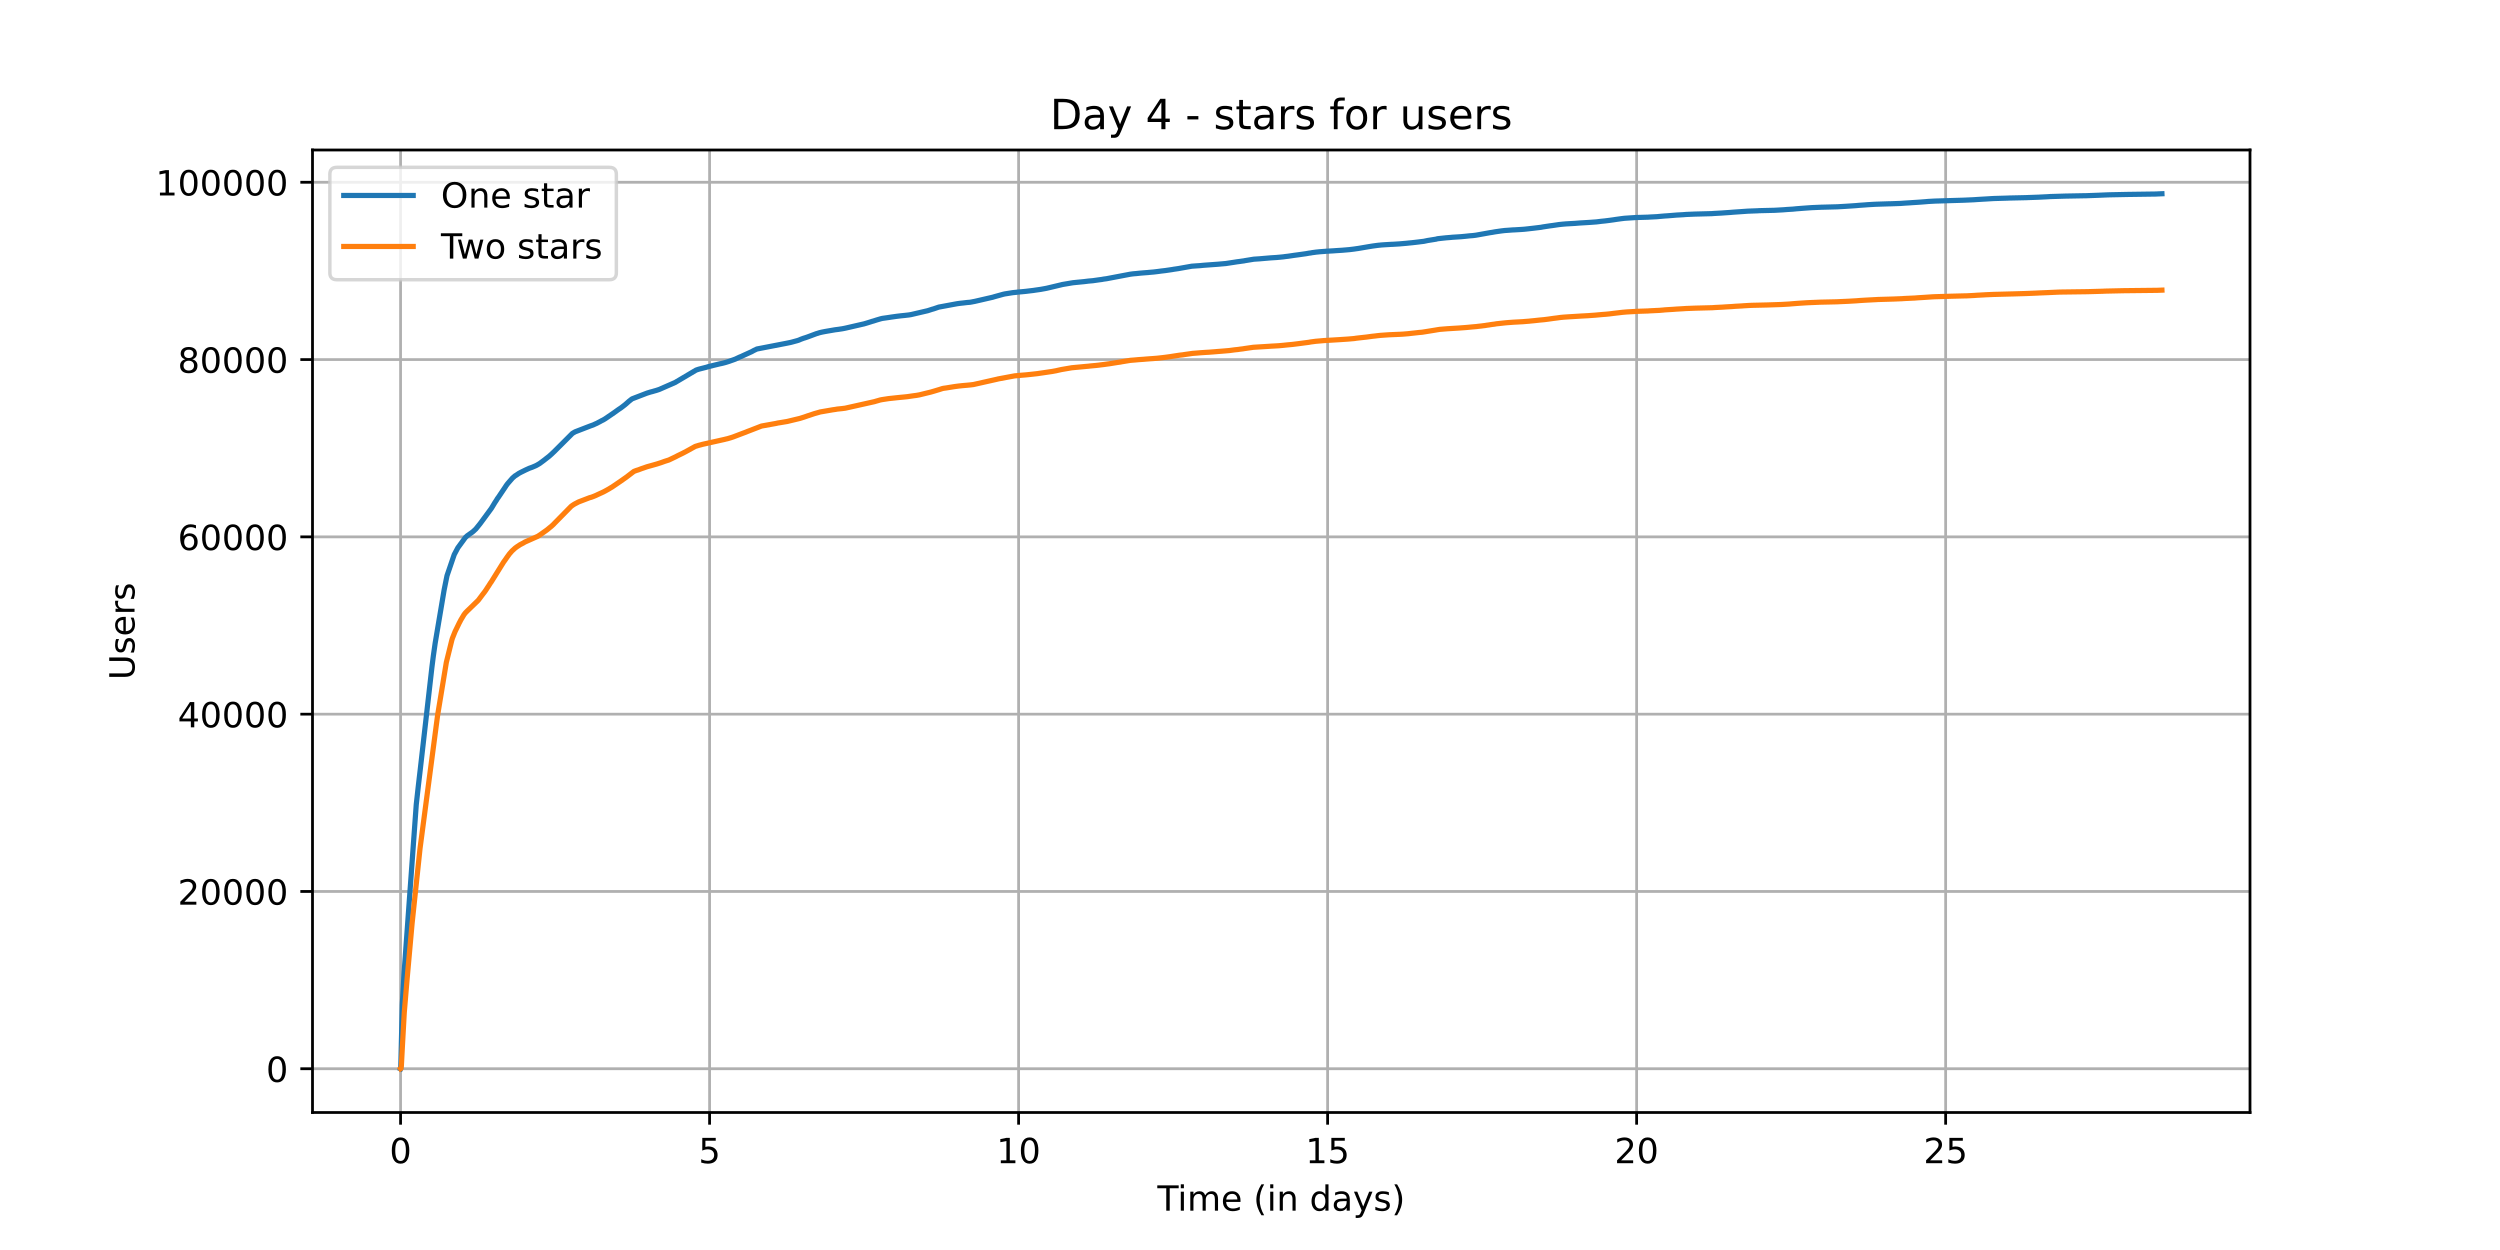 <?xml version="1.0" encoding="utf-8" standalone="no"?>
<!DOCTYPE svg PUBLIC "-//W3C//DTD SVG 1.1//EN"
  "http://www.w3.org/Graphics/SVG/1.1/DTD/svg11.dtd">
<!-- Created with matplotlib (https://matplotlib.org/) -->
<svg height="360pt" version="1.1" viewBox="0 0 720 360" width="720pt" xmlns="http://www.w3.org/2000/svg" xmlns:xlink="http://www.w3.org/1999/xlink">
 <defs>
  <style type="text/css">*{stroke-linecap:butt;stroke-linejoin:round;}</style>
 </defs>
 <g id="figure_1">
  <g id="patch_1">
   <path d="M 0 360 
L 720 360 
L 720 0 
L 0 0 
z
" style="fill:#ffffff;"/>
  </g>
  <g id="axes_1">
   <g id="patch_2">
    <path d="M 90 320.4 
L 648 320.4 
L 648 43.2 
L 90 43.2 
z
" style="fill:#ffffff;"/>
   </g>
   <g id="matplotlib.axis_1">
    <g id="xtick_1">
     <g id="line2d_1">
      <path clip-path="url(#p43d96d02ee)" d="M 115.364 320.4 
L 115.364 43.2 
" style="fill:none;stroke:#b0b0b0;stroke-linecap:square;stroke-width:0.8;"/>
     </g>
     <g id="line2d_2">
      <defs>
       <path d="M 0 0 
L 0 3.5 
" id="m211fbaa12a" style="stroke:#000000;stroke-width:0.8;"/>
      </defs>
      <g>
       <use style="stroke:#000000;stroke-width:0.8;" x="115.364" xlink:href="#m211fbaa12a" y="320.4"/>
      </g>
     </g>
     <g id="text_1">
      <!-- 0 -->
      <g transform="translate(112.182 334.998)scale(0.1 -0.1)">
       <defs>
        <path d="M 31.781 66.406 
Q 24.172 66.406 20.328 58.906 
Q 16.5 51.422 16.5 36.375 
Q 16.5 21.391 20.328 13.891 
Q 24.172 6.391 31.781 6.391 
Q 39.453 6.391 43.281 13.891 
Q 47.125 21.391 47.125 36.375 
Q 47.125 51.422 43.281 58.906 
Q 39.453 66.406 31.781 66.406 
z
M 31.781 74.219 
Q 44.047 74.219 50.516 64.516 
Q 56.984 54.828 56.984 36.375 
Q 56.984 17.969 50.516 8.266 
Q 44.047 -1.422 31.781 -1.422 
Q 19.531 -1.422 13.062 8.266 
Q 6.594 17.969 6.594 36.375 
Q 6.594 54.828 13.062 64.516 
Q 19.531 74.219 31.781 74.219 
z
" id="DejaVuSans-48"/>
       </defs>
       <use xlink:href="#DejaVuSans-48"/>
      </g>
     </g>
    </g>
    <g id="xtick_2">
     <g id="line2d_3">
      <path clip-path="url(#p43d96d02ee)" d="M 204.36 320.4 
L 204.36 43.2 
" style="fill:none;stroke:#b0b0b0;stroke-linecap:square;stroke-width:0.8;"/>
     </g>
     <g id="line2d_4">
      <g>
       <use style="stroke:#000000;stroke-width:0.8;" x="204.36" xlink:href="#m211fbaa12a" y="320.4"/>
      </g>
     </g>
     <g id="text_2">
      <!-- 5 -->
      <g transform="translate(201.178 334.998)scale(0.1 -0.1)">
       <defs>
        <path d="M 10.797 72.906 
L 49.516 72.906 
L 49.516 64.594 
L 19.828 64.594 
L 19.828 46.734 
Q 21.969 47.469 24.109 47.828 
Q 26.266 48.188 28.422 48.188 
Q 40.625 48.188 47.75 41.5 
Q 54.891 34.812 54.891 23.391 
Q 54.891 11.625 47.562 5.094 
Q 40.234 -1.422 26.906 -1.422 
Q 22.312 -1.422 17.547 -0.641 
Q 12.797 0.141 7.719 1.703 
L 7.719 11.625 
Q 12.109 9.234 16.797 8.062 
Q 21.484 6.891 26.703 6.891 
Q 35.156 6.891 40.078 11.328 
Q 45.016 15.766 45.016 23.391 
Q 45.016 31 40.078 35.438 
Q 35.156 39.891 26.703 39.891 
Q 22.75 39.891 18.812 39.016 
Q 14.891 38.141 10.797 36.281 
z
" id="DejaVuSans-53"/>
       </defs>
       <use xlink:href="#DejaVuSans-53"/>
      </g>
     </g>
    </g>
    <g id="xtick_3">
     <g id="line2d_5">
      <path clip-path="url(#p43d96d02ee)" d="M 293.356 320.4 
L 293.356 43.2 
" style="fill:none;stroke:#b0b0b0;stroke-linecap:square;stroke-width:0.8;"/>
     </g>
     <g id="line2d_6">
      <g>
       <use style="stroke:#000000;stroke-width:0.8;" x="293.356" xlink:href="#m211fbaa12a" y="320.4"/>
      </g>
     </g>
     <g id="text_3">
      <!-- 10 -->
      <g transform="translate(286.993 334.998)scale(0.1 -0.1)">
       <defs>
        <path d="M 12.406 8.297 
L 28.516 8.297 
L 28.516 63.922 
L 10.984 60.406 
L 10.984 69.391 
L 28.422 72.906 
L 38.281 72.906 
L 38.281 8.297 
L 54.391 8.297 
L 54.391 0 
L 12.406 0 
z
" id="DejaVuSans-49"/>
       </defs>
       <use xlink:href="#DejaVuSans-49"/>
       <use x="63.623" xlink:href="#DejaVuSans-48"/>
      </g>
     </g>
    </g>
    <g id="xtick_4">
     <g id="line2d_7">
      <path clip-path="url(#p43d96d02ee)" d="M 382.352 320.4 
L 382.352 43.2 
" style="fill:none;stroke:#b0b0b0;stroke-linecap:square;stroke-width:0.8;"/>
     </g>
     <g id="line2d_8">
      <g>
       <use style="stroke:#000000;stroke-width:0.8;" x="382.352" xlink:href="#m211fbaa12a" y="320.4"/>
      </g>
     </g>
     <g id="text_4">
      <!-- 15 -->
      <g transform="translate(375.989 334.998)scale(0.1 -0.1)">
       <use xlink:href="#DejaVuSans-49"/>
       <use x="63.623" xlink:href="#DejaVuSans-53"/>
      </g>
     </g>
    </g>
    <g id="xtick_5">
     <g id="line2d_9">
      <path clip-path="url(#p43d96d02ee)" d="M 471.348 320.4 
L 471.348 43.2 
" style="fill:none;stroke:#b0b0b0;stroke-linecap:square;stroke-width:0.8;"/>
     </g>
     <g id="line2d_10">
      <g>
       <use style="stroke:#000000;stroke-width:0.8;" x="471.348" xlink:href="#m211fbaa12a" y="320.4"/>
      </g>
     </g>
     <g id="text_5">
      <!-- 20 -->
      <g transform="translate(464.985 334.998)scale(0.1 -0.1)">
       <defs>
        <path d="M 19.188 8.297 
L 53.609 8.297 
L 53.609 0 
L 7.328 0 
L 7.328 8.297 
Q 12.938 14.109 22.625 23.891 
Q 32.328 33.688 34.812 36.531 
Q 39.547 41.844 41.422 45.531 
Q 43.312 49.219 43.312 52.781 
Q 43.312 58.594 39.234 62.25 
Q 35.156 65.922 28.609 65.922 
Q 23.969 65.922 18.812 64.312 
Q 13.672 62.703 7.812 59.422 
L 7.812 69.391 
Q 13.766 71.781 18.938 73 
Q 24.125 74.219 28.422 74.219 
Q 39.75 74.219 46.484 68.547 
Q 53.219 62.891 53.219 53.422 
Q 53.219 48.922 51.531 44.891 
Q 49.859 40.875 45.406 35.406 
Q 44.188 33.984 37.641 27.219 
Q 31.109 20.453 19.188 8.297 
z
" id="DejaVuSans-50"/>
       </defs>
       <use xlink:href="#DejaVuSans-50"/>
       <use x="63.623" xlink:href="#DejaVuSans-48"/>
      </g>
     </g>
    </g>
    <g id="xtick_6">
     <g id="line2d_11">
      <path clip-path="url(#p43d96d02ee)" d="M 560.344 320.4 
L 560.344 43.2 
" style="fill:none;stroke:#b0b0b0;stroke-linecap:square;stroke-width:0.8;"/>
     </g>
     <g id="line2d_12">
      <g>
       <use style="stroke:#000000;stroke-width:0.8;" x="560.344" xlink:href="#m211fbaa12a" y="320.4"/>
      </g>
     </g>
     <g id="text_6">
      <!-- 25 -->
      <g transform="translate(553.982 334.998)scale(0.1 -0.1)">
       <use xlink:href="#DejaVuSans-50"/>
       <use x="63.623" xlink:href="#DejaVuSans-53"/>
      </g>
     </g>
    </g>
    <g id="text_7">
     <!-- Time (in days) -->
     <g transform="translate(333.327 348.677)scale(0.1 -0.1)">
      <defs>
       <path d="M -0.297 72.906 
L 61.375 72.906 
L 61.375 64.594 
L 35.5 64.594 
L 35.5 0 
L 25.594 0 
L 25.594 64.594 
L -0.297 64.594 
z
" id="DejaVuSans-84"/>
       <path d="M 9.422 54.688 
L 18.406 54.688 
L 18.406 0 
L 9.422 0 
z
M 9.422 75.984 
L 18.406 75.984 
L 18.406 64.594 
L 9.422 64.594 
z
" id="DejaVuSans-105"/>
       <path d="M 52 44.188 
Q 55.375 50.25 60.062 53.125 
Q 64.75 56 71.094 56 
Q 79.641 56 84.281 50.016 
Q 88.922 44.047 88.922 33.016 
L 88.922 0 
L 79.891 0 
L 79.891 32.719 
Q 79.891 40.578 77.094 44.375 
Q 74.312 48.188 68.609 48.188 
Q 61.625 48.188 57.562 43.547 
Q 53.516 38.922 53.516 30.906 
L 53.516 0 
L 44.484 0 
L 44.484 32.719 
Q 44.484 40.625 41.703 44.406 
Q 38.922 48.188 33.109 48.188 
Q 26.219 48.188 22.156 43.531 
Q 18.109 38.875 18.109 30.906 
L 18.109 0 
L 9.078 0 
L 9.078 54.688 
L 18.109 54.688 
L 18.109 46.188 
Q 21.188 51.219 25.484 53.609 
Q 29.781 56 35.688 56 
Q 41.656 56 45.828 52.969 
Q 50 49.953 52 44.188 
z
" id="DejaVuSans-109"/>
       <path d="M 56.203 29.594 
L 56.203 25.203 
L 14.891 25.203 
Q 15.484 15.922 20.484 11.062 
Q 25.484 6.203 34.422 6.203 
Q 39.594 6.203 44.453 7.469 
Q 49.312 8.734 54.109 11.281 
L 54.109 2.781 
Q 49.266 0.734 44.188 -0.344 
Q 39.109 -1.422 33.891 -1.422 
Q 20.797 -1.422 13.156 6.188 
Q 5.516 13.812 5.516 26.812 
Q 5.516 40.234 12.766 48.109 
Q 20.016 56 32.328 56 
Q 43.359 56 49.781 48.891 
Q 56.203 41.797 56.203 29.594 
z
M 47.219 32.234 
Q 47.125 39.594 43.094 43.984 
Q 39.062 48.391 32.422 48.391 
Q 24.906 48.391 20.391 44.141 
Q 15.875 39.891 15.188 32.172 
z
" id="DejaVuSans-101"/>
       <path id="DejaVuSans-32"/>
       <path d="M 31 75.875 
Q 24.469 64.656 21.281 53.656 
Q 18.109 42.672 18.109 31.391 
Q 18.109 20.125 21.312 9.062 
Q 24.516 -2 31 -13.188 
L 23.188 -13.188 
Q 15.875 -1.703 12.234 9.375 
Q 8.594 20.453 8.594 31.391 
Q 8.594 42.281 12.203 53.312 
Q 15.828 64.359 23.188 75.875 
z
" id="DejaVuSans-40"/>
       <path d="M 54.891 33.016 
L 54.891 0 
L 45.906 0 
L 45.906 32.719 
Q 45.906 40.484 42.875 44.328 
Q 39.844 48.188 33.797 48.188 
Q 26.516 48.188 22.312 43.547 
Q 18.109 38.922 18.109 30.906 
L 18.109 0 
L 9.078 0 
L 9.078 54.688 
L 18.109 54.688 
L 18.109 46.188 
Q 21.344 51.125 25.703 53.562 
Q 30.078 56 35.797 56 
Q 45.219 56 50.047 50.172 
Q 54.891 44.344 54.891 33.016 
z
" id="DejaVuSans-110"/>
       <path d="M 45.406 46.391 
L 45.406 75.984 
L 54.391 75.984 
L 54.391 0 
L 45.406 0 
L 45.406 8.203 
Q 42.578 3.328 38.25 0.953 
Q 33.938 -1.422 27.875 -1.422 
Q 17.969 -1.422 11.734 6.484 
Q 5.516 14.406 5.516 27.297 
Q 5.516 40.188 11.734 48.094 
Q 17.969 56 27.875 56 
Q 33.938 56 38.25 53.625 
Q 42.578 51.266 45.406 46.391 
z
M 14.797 27.297 
Q 14.797 17.391 18.875 11.75 
Q 22.953 6.109 30.078 6.109 
Q 37.203 6.109 41.297 11.75 
Q 45.406 17.391 45.406 27.297 
Q 45.406 37.203 41.297 42.844 
Q 37.203 48.484 30.078 48.484 
Q 22.953 48.484 18.875 42.844 
Q 14.797 37.203 14.797 27.297 
z
" id="DejaVuSans-100"/>
       <path d="M 34.281 27.484 
Q 23.391 27.484 19.188 25 
Q 14.984 22.516 14.984 16.5 
Q 14.984 11.719 18.141 8.906 
Q 21.297 6.109 26.703 6.109 
Q 34.188 6.109 38.703 11.406 
Q 43.219 16.703 43.219 25.484 
L 43.219 27.484 
z
M 52.203 31.203 
L 52.203 0 
L 43.219 0 
L 43.219 8.297 
Q 40.141 3.328 35.547 0.953 
Q 30.953 -1.422 24.312 -1.422 
Q 15.922 -1.422 10.953 3.297 
Q 6 8.016 6 15.922 
Q 6 25.141 12.172 29.828 
Q 18.359 34.516 30.609 34.516 
L 43.219 34.516 
L 43.219 35.406 
Q 43.219 41.609 39.141 45 
Q 35.062 48.391 27.688 48.391 
Q 23 48.391 18.547 47.266 
Q 14.109 46.141 10.016 43.891 
L 10.016 52.203 
Q 14.938 54.109 19.578 55.047 
Q 24.219 56 28.609 56 
Q 40.484 56 46.344 49.844 
Q 52.203 43.703 52.203 31.203 
z
" id="DejaVuSans-97"/>
       <path d="M 32.172 -5.078 
Q 28.375 -14.844 24.75 -17.812 
Q 21.141 -20.797 15.094 -20.797 
L 7.906 -20.797 
L 7.906 -13.281 
L 13.188 -13.281 
Q 16.891 -13.281 18.938 -11.516 
Q 21 -9.766 23.484 -3.219 
L 25.094 0.875 
L 2.984 54.688 
L 12.5 54.688 
L 29.594 11.922 
L 46.688 54.688 
L 56.203 54.688 
z
" id="DejaVuSans-121"/>
       <path d="M 44.281 53.078 
L 44.281 44.578 
Q 40.484 46.531 36.375 47.5 
Q 32.281 48.484 27.875 48.484 
Q 21.188 48.484 17.844 46.438 
Q 14.5 44.391 14.5 40.281 
Q 14.5 37.156 16.891 35.375 
Q 19.281 33.594 26.516 31.984 
L 29.594 31.297 
Q 39.156 29.25 43.188 25.516 
Q 47.219 21.781 47.219 15.094 
Q 47.219 7.469 41.188 3.016 
Q 35.156 -1.422 24.609 -1.422 
Q 20.219 -1.422 15.453 -0.562 
Q 10.688 0.297 5.422 2 
L 5.422 11.281 
Q 10.406 8.688 15.234 7.391 
Q 20.062 6.109 24.812 6.109 
Q 31.156 6.109 34.562 8.281 
Q 37.984 10.453 37.984 14.406 
Q 37.984 18.062 35.516 20.016 
Q 33.062 21.969 24.703 23.781 
L 21.578 24.516 
Q 13.234 26.266 9.516 29.906 
Q 5.812 33.547 5.812 39.891 
Q 5.812 47.609 11.281 51.797 
Q 16.75 56 26.812 56 
Q 31.781 56 36.172 55.266 
Q 40.578 54.547 44.281 53.078 
z
" id="DejaVuSans-115"/>
       <path d="M 8.016 75.875 
L 15.828 75.875 
Q 23.141 64.359 26.781 53.312 
Q 30.422 42.281 30.422 31.391 
Q 30.422 20.453 26.781 9.375 
Q 23.141 -1.703 15.828 -13.188 
L 8.016 -13.188 
Q 14.5 -2 17.703 9.062 
Q 20.906 20.125 20.906 31.391 
Q 20.906 42.672 17.703 53.656 
Q 14.5 64.656 8.016 75.875 
z
" id="DejaVuSans-41"/>
      </defs>
      <use xlink:href="#DejaVuSans-84"/>
      <use x="57.959" xlink:href="#DejaVuSans-105"/>
      <use x="85.742" xlink:href="#DejaVuSans-109"/>
      <use x="183.154" xlink:href="#DejaVuSans-101"/>
      <use x="244.678" xlink:href="#DejaVuSans-32"/>
      <use x="276.465" xlink:href="#DejaVuSans-40"/>
      <use x="315.479" xlink:href="#DejaVuSans-105"/>
      <use x="343.262" xlink:href="#DejaVuSans-110"/>
      <use x="406.641" xlink:href="#DejaVuSans-32"/>
      <use x="438.428" xlink:href="#DejaVuSans-100"/>
      <use x="501.904" xlink:href="#DejaVuSans-97"/>
      <use x="563.184" xlink:href="#DejaVuSans-121"/>
      <use x="622.363" xlink:href="#DejaVuSans-115"/>
      <use x="674.463" xlink:href="#DejaVuSans-41"/>
     </g>
    </g>
   </g>
   <g id="matplotlib.axis_2">
    <g id="ytick_1">
     <g id="line2d_13">
      <path clip-path="url(#p43d96d02ee)" d="M 90 307.8 
L 648 307.8 
" style="fill:none;stroke:#b0b0b0;stroke-linecap:square;stroke-width:0.8;"/>
     </g>
     <g id="line2d_14">
      <defs>
       <path d="M 0 0 
L -3.5 0 
" id="m72900e9b26" style="stroke:#000000;stroke-width:0.8;"/>
      </defs>
      <g>
       <use style="stroke:#000000;stroke-width:0.8;" x="90" xlink:href="#m72900e9b26" y="307.8"/>
      </g>
     </g>
     <g id="text_8">
      <!-- 0 -->
      <g transform="translate(76.638 311.599)scale(0.1 -0.1)">
       <use xlink:href="#DejaVuSans-48"/>
      </g>
     </g>
    </g>
    <g id="ytick_2">
     <g id="line2d_15">
      <path clip-path="url(#p43d96d02ee)" d="M 90 256.739 
L 648 256.739 
" style="fill:none;stroke:#b0b0b0;stroke-linecap:square;stroke-width:0.8;"/>
     </g>
     <g id="line2d_16">
      <g>
       <use style="stroke:#000000;stroke-width:0.8;" x="90" xlink:href="#m72900e9b26" y="256.739"/>
      </g>
     </g>
     <g id="text_9">
      <!-- 20000 -->
      <g transform="translate(51.188 260.538)scale(0.1 -0.1)">
       <use xlink:href="#DejaVuSans-50"/>
       <use x="63.623" xlink:href="#DejaVuSans-48"/>
       <use x="127.246" xlink:href="#DejaVuSans-48"/>
       <use x="190.869" xlink:href="#DejaVuSans-48"/>
       <use x="254.492" xlink:href="#DejaVuSans-48"/>
      </g>
     </g>
    </g>
    <g id="ytick_3">
     <g id="line2d_17">
      <path clip-path="url(#p43d96d02ee)" d="M 90 205.678 
L 648 205.678 
" style="fill:none;stroke:#b0b0b0;stroke-linecap:square;stroke-width:0.8;"/>
     </g>
     <g id="line2d_18">
      <g>
       <use style="stroke:#000000;stroke-width:0.8;" x="90" xlink:href="#m72900e9b26" y="205.678"/>
      </g>
     </g>
     <g id="text_10">
      <!-- 40000 -->
      <g transform="translate(51.188 209.477)scale(0.1 -0.1)">
       <defs>
        <path d="M 37.797 64.312 
L 12.891 25.391 
L 37.797 25.391 
z
M 35.203 72.906 
L 47.609 72.906 
L 47.609 25.391 
L 58.016 25.391 
L 58.016 17.188 
L 47.609 17.188 
L 47.609 0 
L 37.797 0 
L 37.797 17.188 
L 4.891 17.188 
L 4.891 26.703 
z
" id="DejaVuSans-52"/>
       </defs>
       <use xlink:href="#DejaVuSans-52"/>
       <use x="63.623" xlink:href="#DejaVuSans-48"/>
       <use x="127.246" xlink:href="#DejaVuSans-48"/>
       <use x="190.869" xlink:href="#DejaVuSans-48"/>
       <use x="254.492" xlink:href="#DejaVuSans-48"/>
      </g>
     </g>
    </g>
    <g id="ytick_4">
     <g id="line2d_19">
      <path clip-path="url(#p43d96d02ee)" d="M 90 154.616 
L 648 154.616 
" style="fill:none;stroke:#b0b0b0;stroke-linecap:square;stroke-width:0.8;"/>
     </g>
     <g id="line2d_20">
      <g>
       <use style="stroke:#000000;stroke-width:0.8;" x="90" xlink:href="#m72900e9b26" y="154.616"/>
      </g>
     </g>
     <g id="text_11">
      <!-- 60000 -->
      <g transform="translate(51.188 158.415)scale(0.1 -0.1)">
       <defs>
        <path d="M 33.016 40.375 
Q 26.375 40.375 22.484 35.828 
Q 18.609 31.297 18.609 23.391 
Q 18.609 15.531 22.484 10.953 
Q 26.375 6.391 33.016 6.391 
Q 39.656 6.391 43.531 10.953 
Q 47.406 15.531 47.406 23.391 
Q 47.406 31.297 43.531 35.828 
Q 39.656 40.375 33.016 40.375 
z
M 52.594 71.297 
L 52.594 62.312 
Q 48.875 64.062 45.094 64.984 
Q 41.312 65.922 37.594 65.922 
Q 27.828 65.922 22.672 59.328 
Q 17.531 52.734 16.797 39.406 
Q 19.672 43.656 24.016 45.922 
Q 28.375 48.188 33.594 48.188 
Q 44.578 48.188 50.953 41.516 
Q 57.328 34.859 57.328 23.391 
Q 57.328 12.156 50.688 5.359 
Q 44.047 -1.422 33.016 -1.422 
Q 20.359 -1.422 13.672 8.266 
Q 6.984 17.969 6.984 36.375 
Q 6.984 53.656 15.188 63.938 
Q 23.391 74.219 37.203 74.219 
Q 40.922 74.219 44.703 73.484 
Q 48.484 72.75 52.594 71.297 
z
" id="DejaVuSans-54"/>
       </defs>
       <use xlink:href="#DejaVuSans-54"/>
       <use x="63.623" xlink:href="#DejaVuSans-48"/>
       <use x="127.246" xlink:href="#DejaVuSans-48"/>
       <use x="190.869" xlink:href="#DejaVuSans-48"/>
       <use x="254.492" xlink:href="#DejaVuSans-48"/>
      </g>
     </g>
    </g>
    <g id="ytick_5">
     <g id="line2d_21">
      <path clip-path="url(#p43d96d02ee)" d="M 90 103.555 
L 648 103.555 
" style="fill:none;stroke:#b0b0b0;stroke-linecap:square;stroke-width:0.8;"/>
     </g>
     <g id="line2d_22">
      <g>
       <use style="stroke:#000000;stroke-width:0.8;" x="90" xlink:href="#m72900e9b26" y="103.555"/>
      </g>
     </g>
     <g id="text_12">
      <!-- 80000 -->
      <g transform="translate(51.188 107.354)scale(0.1 -0.1)">
       <defs>
        <path d="M 31.781 34.625 
Q 24.75 34.625 20.719 30.859 
Q 16.703 27.094 16.703 20.516 
Q 16.703 13.922 20.719 10.156 
Q 24.75 6.391 31.781 6.391 
Q 38.812 6.391 42.859 10.172 
Q 46.922 13.969 46.922 20.516 
Q 46.922 27.094 42.891 30.859 
Q 38.875 34.625 31.781 34.625 
z
M 21.922 38.812 
Q 15.578 40.375 12.031 44.719 
Q 8.5 49.078 8.5 55.328 
Q 8.5 64.062 14.719 69.141 
Q 20.953 74.219 31.781 74.219 
Q 42.672 74.219 48.875 69.141 
Q 55.078 64.062 55.078 55.328 
Q 55.078 49.078 51.531 44.719 
Q 48 40.375 41.703 38.812 
Q 48.828 37.156 52.797 32.312 
Q 56.781 27.484 56.781 20.516 
Q 56.781 9.906 50.312 4.234 
Q 43.844 -1.422 31.781 -1.422 
Q 19.734 -1.422 13.25 4.234 
Q 6.781 9.906 6.781 20.516 
Q 6.781 27.484 10.781 32.312 
Q 14.797 37.156 21.922 38.812 
z
M 18.312 54.391 
Q 18.312 48.734 21.844 45.562 
Q 25.391 42.391 31.781 42.391 
Q 38.141 42.391 41.719 45.562 
Q 45.312 48.734 45.312 54.391 
Q 45.312 60.062 41.719 63.234 
Q 38.141 66.406 31.781 66.406 
Q 25.391 66.406 21.844 63.234 
Q 18.312 60.062 18.312 54.391 
z
" id="DejaVuSans-56"/>
       </defs>
       <use xlink:href="#DejaVuSans-56"/>
       <use x="63.623" xlink:href="#DejaVuSans-48"/>
       <use x="127.246" xlink:href="#DejaVuSans-48"/>
       <use x="190.869" xlink:href="#DejaVuSans-48"/>
       <use x="254.492" xlink:href="#DejaVuSans-48"/>
      </g>
     </g>
    </g>
    <g id="ytick_6">
     <g id="line2d_23">
      <path clip-path="url(#p43d96d02ee)" d="M 90 52.494 
L 648 52.494 
" style="fill:none;stroke:#b0b0b0;stroke-linecap:square;stroke-width:0.8;"/>
     </g>
     <g id="line2d_24">
      <g>
       <use style="stroke:#000000;stroke-width:0.8;" x="90" xlink:href="#m72900e9b26" y="52.494"/>
      </g>
     </g>
     <g id="text_13">
      <!-- 100000 -->
      <g transform="translate(44.825 56.293)scale(0.1 -0.1)">
       <use xlink:href="#DejaVuSans-49"/>
       <use x="63.623" xlink:href="#DejaVuSans-48"/>
       <use x="127.246" xlink:href="#DejaVuSans-48"/>
       <use x="190.869" xlink:href="#DejaVuSans-48"/>
       <use x="254.492" xlink:href="#DejaVuSans-48"/>
       <use x="318.115" xlink:href="#DejaVuSans-48"/>
      </g>
     </g>
    </g>
    <g id="text_14">
     <!-- Users -->
     <g transform="translate(38.745 195.801)rotate(-90)scale(0.1 -0.1)">
      <defs>
       <path d="M 8.688 72.906 
L 18.609 72.906 
L 18.609 28.609 
Q 18.609 16.891 22.844 11.734 
Q 27.094 6.594 36.625 6.594 
Q 46.094 6.594 50.344 11.734 
Q 54.594 16.891 54.594 28.609 
L 54.594 72.906 
L 64.5 72.906 
L 64.5 27.391 
Q 64.5 13.141 57.438 5.859 
Q 50.391 -1.422 36.625 -1.422 
Q 22.797 -1.422 15.734 5.859 
Q 8.688 13.141 8.688 27.391 
z
" id="DejaVuSans-85"/>
       <path d="M 41.109 46.297 
Q 39.594 47.172 37.812 47.578 
Q 36.031 48 33.891 48 
Q 26.266 48 22.188 43.047 
Q 18.109 38.094 18.109 28.812 
L 18.109 0 
L 9.078 0 
L 9.078 54.688 
L 18.109 54.688 
L 18.109 46.188 
Q 20.953 51.172 25.484 53.578 
Q 30.031 56 36.531 56 
Q 37.453 56 38.578 55.875 
Q 39.703 55.766 41.062 55.516 
z
" id="DejaVuSans-114"/>
      </defs>
      <use xlink:href="#DejaVuSans-85"/>
      <use x="73.193" xlink:href="#DejaVuSans-115"/>
      <use x="125.293" xlink:href="#DejaVuSans-101"/>
      <use x="186.816" xlink:href="#DejaVuSans-114"/>
      <use x="227.93" xlink:href="#DejaVuSans-115"/>
     </g>
    </g>
   </g>
   <g id="line2d_25">
    <path clip-path="url(#p43d96d02ee)" d="M 115.364 307.8 
L 115.4 307.711 
L 115.461 305.668 
L 115.864 289.26 
L 116.343 280.674 
L 119.884 231.698 
L 120.51 226.089 
L 121.012 221.808 
L 124.392 192.141 
L 124.797 188.947 
L 125.329 185.22 
L 127.91 169.901 
L 127.91 169.901 
L 128.375 167.593 
L 128.741 165.794 
L 130.814 159.73 
L 131.861 157.764 
L 134.033 154.792 
L 134.486 154.376 
L 134.646 154.236 
L 134.976 154.024 
L 135.105 153.914 
L 135.508 153.631 
L 135.932 153.332 
L 136.066 153.222 
L 136.303 153.038 
L 136.694 152.671 
L 136.924 152.456 
L 137.037 152.352 
L 138.015 151.142 
L 138.284 150.805 
L 141.489 146.449 
L 141.721 146.074 
L 142.479 144.813 
L 142.993 144.034 
L 143.282 143.546 
L 143.47 143.314 
L 145.573 140.179 
L 145.781 139.847 
L 145.915 139.671 
L 146.197 139.293 
L 147.522 137.769 
L 147.628 137.659 
L 148.361 137.026 
L 148.57 136.916 
L 149.09 136.569 
L 149.365 136.37 
L 150.05 136.002 
L 150.27 135.895 
L 151.409 135.333 
L 151.653 135.223 
L 152.448 134.861 
L 153.225 134.585 
L 153.875 134.309 
L 154.352 134.102 
L 154.671 133.929 
L 155.394 133.505 
L 156.569 132.637 
L 157.157 132.177 
L 157.353 132.024 
L 158.15 131.404 
L 158.627 130.977 
L 158.75 130.873 
L 159.13 130.51 
L 159.717 129.956 
L 160.036 129.632 
L 164.813 124.858 
L 165.07 124.692 
L 165.646 124.36 
L 170.043 122.662 
L 170.815 122.392 
L 171.587 122.032 
L 171.856 121.922 
L 172.358 121.649 
L 172.738 121.46 
L 173.277 121.156 
L 173.694 120.959 
L 174.282 120.609 
L 176.794 118.896 
L 177.957 118.059 
L 178.386 117.763 
L 178.68 117.574 
L 179.182 117.204 
L 180.016 116.56 
L 180.947 115.743 
L 181.094 115.605 
L 181.327 115.424 
L 181.94 114.937 
L 182.148 114.827 
L 186.326 113.221 
L 187.367 112.897 
L 187.685 112.82 
L 188.078 112.713 
L 188.482 112.588 
L 188.9 112.478 
L 189.834 112.172 
L 194.478 110.139 
L 194.858 109.904 
L 195.532 109.511 
L 195.752 109.379 
L 200.469 106.586 
L 200.788 106.478 
L 201.241 106.328 
L 203.423 105.771 
L 203.692 105.689 
L 204.035 105.58 
L 207.379 104.765 
L 207.661 104.714 
L 208.139 104.604 
L 208.923 104.4 
L 210 104.063 
L 210.503 103.879 
L 211.3 103.598 
L 211.79 103.417 
L 212.219 103.215 
L 213.016 102.84 
L 213.579 102.618 
L 213.873 102.473 
L 216.508 101.27 
L 216.839 101.081 
L 217.169 100.902 
L 217.99 100.512 
L 226.624 98.84 
L 227.151 98.73 
L 227.445 98.674 
L 227.922 98.564 
L 229.627 98.099 
L 230.056 97.961 
L 230.546 97.747 
L 230.755 97.663 
L 231.453 97.407 
L 231.845 97.292 
L 232.679 97.004 
L 235.119 96.095 
L 235.511 95.988 
L 235.805 95.881 
L 236.197 95.773 
L 236.81 95.633 
L 237.362 95.526 
L 237.582 95.48 
L 240.548 94.969 
L 241.405 94.862 
L 241.846 94.795 
L 242.557 94.688 
L 243.071 94.591 
L 243.598 94.481 
L 248.636 93.32 
L 248.819 93.282 
L 249.848 92.975 
L 250.89 92.648 
L 251.11 92.569 
L 251.527 92.459 
L 252.458 92.158 
L 252.728 92.079 
L 253.659 91.806 
L 254.124 91.696 
L 255.852 91.451 
L 256.539 91.341 
L 258.18 91.109 
L 259.074 90.999 
L 259.466 90.953 
L 260.556 90.843 
L 261.746 90.705 
L 262.407 90.596 
L 267.185 89.48 
L 268.458 89.069 
L 268.863 88.959 
L 270.369 88.446 
L 275.662 87.466 
L 276.471 87.356 
L 277.573 87.236 
L 278.479 87.126 
L 279.349 87.055 
L 279.937 86.95 
L 280.17 86.899 
L 280.66 86.812 
L 285.928 85.597 
L 286.356 85.461 
L 288.035 84.997 
L 288.892 84.759 
L 289.37 84.65 
L 291.697 84.282 
L 292.763 84.172 
L 293.179 84.116 
L 294.429 84.006 
L 295.482 83.902 
L 296.389 83.792 
L 296.634 83.761 
L 297.589 83.651 
L 298.055 83.577 
L 299.772 83.33 
L 300.36 83.22 
L 300.849 83.133 
L 301.425 83.023 
L 302.062 82.875 
L 305.763 81.992 
L 305.958 81.941 
L 308.973 81.43 
L 310.051 81.32 
L 311.043 81.223 
L 312.158 81.114 
L 313.495 80.95 
L 314.746 80.84 
L 316.486 80.593 
L 317.318 80.483 
L 317.845 80.381 
L 318.678 80.271 
L 325.527 78.969 
L 326.373 78.859 
L 327.255 78.785 
L 328.284 78.675 
L 329.191 78.596 
L 330.611 78.487 
L 330.991 78.446 
L 332.265 78.336 
L 333.527 78.183 
L 334.323 78.075 
L 334.715 78.027 
L 335.646 77.917 
L 337.521 77.641 
L 338.133 77.534 
L 338.562 77.473 
L 339.31 77.363 
L 343.231 76.666 
L 344.788 76.556 
L 345.547 76.508 
L 346.625 76.401 
L 346.968 76.375 
L 348.463 76.265 
L 349.284 76.204 
L 350.816 76.094 
L 351.759 76.007 
L 353.021 75.898 
L 355.067 75.586 
L 355.777 75.476 
L 356.23 75.402 
L 357.088 75.293 
L 357.529 75.226 
L 358.302 75.122 
L 358.497 75.073 
L 361.108 74.647 
L 362.774 74.537 
L 363.717 74.455 
L 365.003 74.345 
L 365.946 74.264 
L 367.673 74.154 
L 368.653 74.065 
L 369.719 73.957 
L 370.001 73.909 
L 370.956 73.799 
L 372.782 73.528 
L 373.615 73.419 
L 375.232 73.191 
L 376.004 73.082 
L 376.47 73.003 
L 377.058 72.895 
L 377.426 72.857 
L 377.978 72.75 
L 378.223 72.722 
L 379.031 72.612 
L 380.073 72.505 
L 381.555 72.395 
L 381.923 72.359 
L 383.883 72.249 
L 384.74 72.186 
L 386.48 72.076 
L 387.362 72.002 
L 388.636 71.892 
L 389.971 71.729 
L 390.694 71.621 
L 391.123 71.563 
L 394.148 71.049 
L 394.798 70.942 
L 395.263 70.866 
L 396.782 70.659 
L 397.884 70.549 
L 398.717 70.49 
L 400.53 70.381 
L 401.192 70.355 
L 402.992 70.245 
L 403.899 70.166 
L 405.124 70.059 
L 405.516 70.015 
L 406.631 69.906 
L 407.77 69.778 
L 408.688 69.668 
L 409.105 69.612 
L 410.036 69.502 
L 410.612 69.382 
L 411.126 69.273 
L 413.613 68.872 
L 413.968 68.764 
L 414.36 68.716 
L 415.365 68.606 
L 416.492 68.486 
L 417.851 68.376 
L 418.243 68.333 
L 419.971 68.223 
L 420.742 68.172 
L 421.895 68.062 
L 422.274 68.024 
L 423.291 67.914 
L 424.149 67.85 
L 425.043 67.741 
L 429.159 67.003 
L 429.87 66.898 
L 430.103 66.847 
L 430.764 66.737 
L 432.455 66.495 
L 433.386 66.385 
L 434.195 66.331 
L 435.616 66.222 
L 436.29 66.194 
L 438.127 66.084 
L 438.972 66.022 
L 440.001 65.913 
L 440.405 65.864 
L 441.606 65.729 
L 442.512 65.619 
L 443.798 65.461 
L 444.374 65.351 
L 446.322 65.055 
L 447.168 64.945 
L 448.993 64.674 
L 450.035 64.565 
L 450.979 64.483 
L 452.89 64.373 
L 453.637 64.33 
L 454.996 64.22 
L 455.731 64.177 
L 457.544 64.067 
L 458.304 64.016 
L 459.784 63.906 
L 461.143 63.737 
L 462.221 63.628 
L 463.544 63.462 
L 464.304 63.355 
L 464.708 63.301 
L 465.407 63.191 
L 466.975 62.974 
L 467.882 62.864 
L 468.654 62.813 
L 470.296 62.703 
L 471.068 62.652 
L 474.694 62.543 
L 475.036 62.515 
L 477.192 62.405 
L 478.184 62.313 
L 479.422 62.203 
L 480.157 62.16 
L 481.516 62.05 
L 481.859 62.024 
L 482.803 61.943 
L 484.751 61.833 
L 485.621 61.761 
L 488.268 61.652 
L 488.868 61.639 
L 492.947 61.529 
L 493.792 61.468 
L 495.801 61.358 
L 496.658 61.294 
L 498.275 61.184 
L 499.17 61.108 
L 500.714 61.001 
L 501.044 60.98 
L 502.576 60.87 
L 503.385 60.814 
L 506.251 60.704 
L 506.594 60.676 
L 511.016 60.567 
L 511.739 60.528 
L 513.65 60.418 
L 514.569 60.342 
L 516.333 60.232 
L 517.387 60.127 
L 518.783 60.018 
L 519.653 59.951 
L 521.159 59.841 
L 521.919 59.793 
L 524.491 59.683 
L 525.104 59.668 
L 529.183 59.558 
L 529.943 59.512 
L 531.805 59.402 
L 532.148 59.377 
L 532.932 59.328 
L 534.5 59.219 
L 535.456 59.134 
L 537.024 59.025 
L 537.918 58.953 
L 539.804 58.843 
L 540.491 58.813 
L 543.823 58.703 
L 544.411 58.693 
L 547.4 58.585 
L 547.755 58.557 
L 548.564 58.499 
L 550.316 58.391 
L 550.512 58.371 
L 552.239 58.261 
L 553.06 58.205 
L 554.47 58.095 
L 555.377 58.016 
L 557.374 57.906 
L 557.986 57.891 
L 561.306 57.784 
L 561.612 57.774 
L 565.324 57.664 
L 565.986 57.638 
L 568.448 57.528 
L 569.294 57.467 
L 571.107 57.357 
L 571.817 57.319 
L 573.57 57.209 
L 574.281 57.171 
L 578.042 57.061 
L 578.715 57.033 
L 583.518 56.923 
L 584.192 56.895 
L 587.218 56.788 
L 587.548 56.768 
L 589.754 56.658 
L 590.526 56.607 
L 594.116 56.497 
L 594.423 56.484 
L 600.156 56.374 
L 600.719 56.369 
L 603.671 56.26 
L 604.321 56.237 
L 606.894 56.127 
L 607.531 56.106 
L 612.775 55.997 
L 613.35 55.989 
L 620.909 55.879 
L 621.632 55.841 
L 622.636 55.8 
L 622.636 55.8 
" style="fill:none;stroke:#1f77b4;stroke-linecap:square;stroke-width:1.5;"/>
   </g>
   <g id="line2d_26">
    <path clip-path="url(#p43d96d02ee)" d="M 115.364 307.8 
L 115.486 307.723 
L 115.596 306.917 
L 115.89 301.325 
L 116.429 291.608 
L 117.225 282.18 
L 117.588 278.123 
L 118.683 265.927 
L 120.975 244.31 
L 126.038 205.953 
L 128.547 190.752 
L 130.124 184.37 
L 130.283 183.841 
L 131.066 181.875 
L 131.194 181.62 
L 131.893 180.185 
L 131.971 180.024 
L 132.248 179.445 
L 132.46 179.054 
L 132.717 178.546 
L 132.901 178.245 
L 133.629 177.024 
L 134.082 176.445 
L 134.253 176.279 
L 134.567 175.957 
L 134.823 175.712 
L 137.696 172.927 
L 137.844 172.743 
L 138.223 172.238 
L 139.141 171.015 
L 139.52 170.532 
L 139.901 169.996 
L 140.207 169.529 
L 140.559 168.975 
L 140.636 168.88 
L 141.26 167.89 
L 141.456 167.632 
L 144.57 162.625 
L 144.741 162.362 
L 144.974 161.972 
L 145.304 161.51 
L 145.536 161.188 
L 146.001 160.506 
L 146.001 160.506 
L 146.724 159.508 
L 147.485 158.645 
L 147.914 158.262 
L 148.024 158.152 
L 148.392 157.82 
L 148.735 157.575 
L 148.961 157.412 
L 149.421 157.118 
L 149.67 156.94 
L 149.866 156.83 
L 150.486 156.506 
L 150.707 156.391 
L 150.881 156.286 
L 151.14 156.12 
L 154.867 154.463 
L 155.7 153.917 
L 155.834 153.815 
L 156.324 153.467 
L 157.427 152.686 
L 157.746 152.436 
L 158.37 151.915 
L 158.762 151.604 
L 159.228 151.18 
L 159.473 150.942 
L 159.644 150.753 
L 164.47 145.844 
L 164.837 145.571 
L 165.242 145.305 
L 165.413 145.195 
L 166.651 144.547 
L 169.835 143.327 
L 170.264 143.217 
L 170.497 143.133 
L 170.999 142.944 
L 171.526 142.724 
L 171.905 142.548 
L 172.309 142.354 
L 172.518 142.265 
L 172.922 142.073 
L 173.106 141.996 
L 173.485 141.818 
L 173.718 141.711 
L 174.147 141.488 
L 174.477 141.307 
L 175.335 140.827 
L 175.985 140.426 
L 176.193 140.319 
L 178.754 138.575 
L 179.918 137.753 
L 180.347 137.455 
L 182.552 135.772 
L 183.153 135.537 
L 183.447 135.438 
L 183.802 135.333 
L 184.023 135.251 
L 184.292 135.147 
L 184.807 134.953 
L 185.138 134.845 
L 185.432 134.743 
L 186.203 134.47 
L 186.473 134.386 
L 187.293 134.161 
L 188.826 133.727 
L 189.208 133.617 
L 190.435 133.222 
L 190.741 133.112 
L 191.464 132.851 
L 192.603 132.491 
L 192.836 132.384 
L 194.625 131.529 
L 195.103 131.271 
L 196.708 130.49 
L 198.129 129.734 
L 198.313 129.629 
L 200.224 128.572 
L 201.339 128.23 
L 201.683 128.146 
L 202.087 128.039 
L 202.295 127.975 
L 208.739 126.533 
L 208.984 126.464 
L 209.486 126.354 
L 210.686 125.994 
L 211.141 125.841 
L 214.081 124.725 
L 214.743 124.48 
L 215.368 124.222 
L 215.662 124.115 
L 219.314 122.7 
L 223.565 121.935 
L 224.007 121.827 
L 224.462 121.758 
L 225.138 121.649 
L 226.795 121.368 
L 227.04 121.304 
L 230.375 120.502 
L 231.588 120.119 
L 232.421 119.831 
L 232.63 119.749 
L 233.01 119.639 
L 234.481 119.141 
L 235.928 118.73 
L 236.197 118.644 
L 236.847 118.534 
L 239.837 118.018 
L 240.621 117.908 
L 241.124 117.816 
L 242.177 117.709 
L 242.557 117.668 
L 243.414 117.559 
L 251.845 115.674 
L 252.25 115.549 
L 253.095 115.312 
L 253.438 115.205 
L 253.978 115.097 
L 255.975 114.791 
L 257.041 114.681 
L 258.18 114.554 
L 259.258 114.444 
L 260.274 114.347 
L 261.329 114.237 
L 263.154 113.972 
L 263.951 113.869 
L 264.171 113.829 
L 264.784 113.719 
L 268.079 112.915 
L 269.059 112.629 
L 270.198 112.284 
L 270.394 112.23 
L 271.374 111.916 
L 271.704 111.84 
L 272.488 111.73 
L 274.828 111.35 
L 275.638 111.242 
L 276.054 111.186 
L 277.205 111.061 
L 278.479 110.951 
L 279.472 110.854 
L 280.366 110.744 
L 287.238 109.197 
L 287.447 109.139 
L 292.224 108.248 
L 293.547 108.138 
L 293.963 108.084 
L 295.323 107.977 
L 295.691 107.941 
L 296.744 107.831 
L 297.859 107.709 
L 298.814 107.599 
L 299.255 107.533 
L 299.992 107.425 
L 300.433 107.362 
L 301.168 107.252 
L 303.03 106.979 
L 303.606 106.871 
L 304.121 106.777 
L 304.586 106.67 
L 305.187 106.537 
L 305.689 106.427 
L 308.654 105.917 
L 309.782 105.807 
L 310.137 105.776 
L 311.325 105.666 
L 312.366 105.564 
L 313.556 105.457 
L 313.974 105.403 
L 315.138 105.294 
L 315.481 105.266 
L 316.473 105.158 
L 316.914 105.095 
L 317.845 104.985 
L 318.249 104.931 
L 319.033 104.821 
L 319.45 104.768 
L 321.9 104.375 
L 322.709 104.265 
L 323.028 104.193 
L 325.527 103.78 
L 326.9 103.67 
L 327.892 103.578 
L 329.435 103.471 
L 329.803 103.435 
L 331.199 103.325 
L 331.959 103.277 
L 333.318 103.167 
L 334.494 103.037 
L 335.438 102.927 
L 337.006 102.715 
L 337.692 102.605 
L 339.714 102.294 
L 340.707 102.184 
L 340.989 102.13 
L 341.749 102.021 
L 343.44 101.778 
L 344.837 101.668 
L 345.743 101.589 
L 347.372 101.479 
L 348.095 101.441 
L 349.554 101.331 
L 350.497 101.25 
L 351.906 101.14 
L 352.837 101.061 
L 354.099 100.951 
L 355.569 100.754 
L 356.586 100.647 
L 357.039 100.576 
L 357.934 100.468 
L 358.412 100.387 
L 359.171 100.277 
L 360.949 100.022 
L 362.688 99.912 
L 363.472 99.863 
L 365.272 99.754 
L 366.106 99.695 
L 368.102 99.585 
L 368.457 99.557 
L 369.658 99.447 
L 370.797 99.325 
L 371.998 99.215 
L 372.377 99.174 
L 373.259 99.064 
L 374.668 98.885 
L 375.477 98.776 
L 376.911 98.592 
L 377.487 98.482 
L 378.933 98.291 
L 380.232 98.181 
L 381.224 98.089 
L 383.05 97.979 
L 383.785 97.938 
L 385.561 97.829 
L 386.357 97.777 
L 388.011 97.668 
L 388.868 97.599 
L 390.069 97.492 
L 390.522 97.417 
L 391.453 97.308 
L 392.568 97.185 
L 393.56 97.075 
L 395.153 96.858 
L 396.157 96.749 
L 396.561 96.695 
L 397.59 96.585 
L 398.423 96.526 
L 399.979 96.417 
L 400.665 96.386 
L 403.262 96.276 
L 403.997 96.235 
L 405.295 96.128 
L 405.651 96.095 
L 406.606 95.985 
L 407.696 95.868 
L 408.664 95.758 
L 409.57 95.679 
L 410.269 95.569 
L 412.792 95.161 
L 413.454 95.053 
L 413.944 94.967 
L 414.667 94.857 
L 415.548 94.783 
L 416.896 94.673 
L 417.631 94.63 
L 419.419 94.52 
L 420.167 94.474 
L 421.685 94.364 
L 422.532 94.298 
L 423.646 94.188 
L 424.014 94.152 
L 425.288 94.042 
L 425.704 93.986 
L 426.708 93.876 
L 426.978 93.836 
L 427.835 93.731 
L 428.129 93.672 
L 428.914 93.567 
L 429.208 93.511 
L 430.005 93.401 
L 430.397 93.356 
L 430.985 93.248 
L 431.352 93.213 
L 432.504 93.087 
L 433.497 92.978 
L 434.391 92.901 
L 435.885 92.791 
L 436.608 92.753 
L 438.629 92.643 
L 438.997 92.607 
L 440.381 92.5 
L 440.773 92.454 
L 441.887 92.347 
L 442.279 92.304 
L 443.394 92.181 
L 444.595 92.071 
L 444.987 92.025 
L 445.844 91.916 
L 447.462 91.688 
L 448.344 91.579 
L 448.601 91.543 
L 449.386 91.433 
L 450.366 91.339 
L 452.02 91.229 
L 452.767 91.183 
L 454.604 91.073 
L 455.425 91.017 
L 457.458 90.91 
L 457.826 90.877 
L 459.429 90.767 
L 460.433 90.672 
L 461.646 90.562 
L 462.478 90.504 
L 463.569 90.394 
L 463.973 90.343 
L 464.794 90.236 
L 465.174 90.195 
L 466.105 90.085 
L 467.318 89.942 
L 468.605 89.832 
L 468.924 89.817 
L 470.835 89.707 
L 471.594 89.659 
L 474.718 89.554 
L 474.963 89.529 
L 477.156 89.419 
L 477.829 89.391 
L 479.115 89.283 
L 479.373 89.25 
L 480.157 89.197 
L 481.97 89.087 
L 482.815 89.02 
L 484.714 88.911 
L 485.548 88.852 
L 488.439 88.742 
L 489.039 88.729 
L 493.143 88.62 
L 493.939 88.563 
L 496.107 88.454 
L 496.916 88.395 
L 498.851 88.285 
L 499.746 88.214 
L 501.706 88.106 
L 502.074 88.071 
L 503.936 87.961 
L 504.598 87.935 
L 509.13 87.826 
L 509.779 87.803 
L 513.111 87.693 
L 513.442 87.672 
L 515.304 87.563 
L 516.247 87.481 
L 517.681 87.371 
L 518.477 87.315 
L 520.143 87.205 
L 520.865 87.167 
L 523.524 87.057 
L 524.21 87.027 
L 529.012 86.917 
L 529.71 86.881 
L 532.172 86.771 
L 532.895 86.733 
L 534.721 86.623 
L 535.59 86.552 
L 537.391 86.442 
L 538.102 86.404 
L 540.197 86.294 
L 540.919 86.253 
L 544.668 86.143 
L 545.293 86.125 
L 547.902 86.018 
L 548.27 85.985 
L 548.993 85.947 
L 551.418 85.837 
L 552.301 85.763 
L 554.127 85.653 
L 554.911 85.599 
L 556.516 85.49 
L 557.215 85.456 
L 560.951 85.347 
L 561.612 85.321 
L 565.863 85.211 
L 566.452 85.201 
L 568.595 85.091 
L 569.416 85.03 
L 571.425 84.923 
L 571.768 84.897 
L 574.317 84.787 
L 574.918 84.775 
L 578.985 84.665 
L 579.585 84.652 
L 583.261 84.542 
L 583.91 84.519 
L 586.544 84.41 
L 587.267 84.371 
L 589.95 84.262 
L 590.269 84.246 
L 592.683 84.136 
L 593.332 84.113 
L 601.123 84.004 
L 601.736 83.988 
L 605.57 83.879 
L 606.281 83.843 
L 611.084 83.733 
L 611.684 83.72 
L 621.301 83.611 
L 621.95 83.588 
L 622.636 83.559 
L 622.636 83.559 
" style="fill:none;stroke:#ff7f0e;stroke-linecap:square;stroke-width:1.5;"/>
   </g>
   <g id="patch_3">
    <path d="M 90 320.4 
L 90 43.2 
" style="fill:none;stroke:#000000;stroke-linecap:square;stroke-linejoin:miter;stroke-width:0.8;"/>
   </g>
   <g id="patch_4">
    <path d="M 648 320.4 
L 648 43.2 
" style="fill:none;stroke:#000000;stroke-linecap:square;stroke-linejoin:miter;stroke-width:0.8;"/>
   </g>
   <g id="patch_5">
    <path d="M 90 320.4 
L 648 320.4 
" style="fill:none;stroke:#000000;stroke-linecap:square;stroke-linejoin:miter;stroke-width:0.8;"/>
   </g>
   <g id="patch_6">
    <path d="M 90 43.2 
L 648 43.2 
" style="fill:none;stroke:#000000;stroke-linecap:square;stroke-linejoin:miter;stroke-width:0.8;"/>
   </g>
   <g id="text_15">
    <!-- Day 4 - stars for users -->
    <g transform="translate(302.426 37.2)scale(0.12 -0.12)">
     <defs>
      <path d="M 19.672 64.797 
L 19.672 8.109 
L 31.594 8.109 
Q 46.688 8.109 53.688 14.938 
Q 60.688 21.781 60.688 36.531 
Q 60.688 51.172 53.688 57.984 
Q 46.688 64.797 31.594 64.797 
z
M 9.812 72.906 
L 30.078 72.906 
Q 51.266 72.906 61.172 64.094 
Q 71.094 55.281 71.094 36.531 
Q 71.094 17.672 61.125 8.828 
Q 51.172 0 30.078 0 
L 9.812 0 
z
" id="DejaVuSans-68"/>
      <path d="M 4.891 31.391 
L 31.203 31.391 
L 31.203 23.391 
L 4.891 23.391 
z
" id="DejaVuSans-45"/>
      <path d="M 18.312 70.219 
L 18.312 54.688 
L 36.812 54.688 
L 36.812 47.703 
L 18.312 47.703 
L 18.312 18.016 
Q 18.312 11.328 20.141 9.422 
Q 21.969 7.516 27.594 7.516 
L 36.812 7.516 
L 36.812 0 
L 27.594 0 
Q 17.188 0 13.234 3.875 
Q 9.281 7.766 9.281 18.016 
L 9.281 47.703 
L 2.688 47.703 
L 2.688 54.688 
L 9.281 54.688 
L 9.281 70.219 
z
" id="DejaVuSans-116"/>
      <path d="M 37.109 75.984 
L 37.109 68.5 
L 28.516 68.5 
Q 23.688 68.5 21.797 66.547 
Q 19.922 64.594 19.922 59.516 
L 19.922 54.688 
L 34.719 54.688 
L 34.719 47.703 
L 19.922 47.703 
L 19.922 0 
L 10.891 0 
L 10.891 47.703 
L 2.297 47.703 
L 2.297 54.688 
L 10.891 54.688 
L 10.891 58.5 
Q 10.891 67.625 15.141 71.797 
Q 19.391 75.984 28.609 75.984 
z
" id="DejaVuSans-102"/>
      <path d="M 30.609 48.391 
Q 23.391 48.391 19.188 42.75 
Q 14.984 37.109 14.984 27.297 
Q 14.984 17.484 19.156 11.844 
Q 23.344 6.203 30.609 6.203 
Q 37.797 6.203 41.984 11.859 
Q 46.188 17.531 46.188 27.297 
Q 46.188 37.016 41.984 42.703 
Q 37.797 48.391 30.609 48.391 
z
M 30.609 56 
Q 42.328 56 49.016 48.375 
Q 55.719 40.766 55.719 27.297 
Q 55.719 13.875 49.016 6.219 
Q 42.328 -1.422 30.609 -1.422 
Q 18.844 -1.422 12.172 6.219 
Q 5.516 13.875 5.516 27.297 
Q 5.516 40.766 12.172 48.375 
Q 18.844 56 30.609 56 
z
" id="DejaVuSans-111"/>
      <path d="M 8.5 21.578 
L 8.5 54.688 
L 17.484 54.688 
L 17.484 21.922 
Q 17.484 14.156 20.5 10.266 
Q 23.531 6.391 29.594 6.391 
Q 36.859 6.391 41.078 11.031 
Q 45.312 15.672 45.312 23.688 
L 45.312 54.688 
L 54.297 54.688 
L 54.297 0 
L 45.312 0 
L 45.312 8.406 
Q 42.047 3.422 37.719 1 
Q 33.406 -1.422 27.688 -1.422 
Q 18.266 -1.422 13.375 4.438 
Q 8.5 10.297 8.5 21.578 
z
M 31.109 56 
z
" id="DejaVuSans-117"/>
     </defs>
     <use xlink:href="#DejaVuSans-68"/>
     <use x="77.002" xlink:href="#DejaVuSans-97"/>
     <use x="138.281" xlink:href="#DejaVuSans-121"/>
     <use x="197.461" xlink:href="#DejaVuSans-32"/>
     <use x="229.248" xlink:href="#DejaVuSans-52"/>
     <use x="292.871" xlink:href="#DejaVuSans-32"/>
     <use x="324.658" xlink:href="#DejaVuSans-45"/>
     <use x="360.742" xlink:href="#DejaVuSans-32"/>
     <use x="392.529" xlink:href="#DejaVuSans-115"/>
     <use x="444.629" xlink:href="#DejaVuSans-116"/>
     <use x="483.838" xlink:href="#DejaVuSans-97"/>
     <use x="545.117" xlink:href="#DejaVuSans-114"/>
     <use x="586.23" xlink:href="#DejaVuSans-115"/>
     <use x="638.33" xlink:href="#DejaVuSans-32"/>
     <use x="670.117" xlink:href="#DejaVuSans-102"/>
     <use x="705.322" xlink:href="#DejaVuSans-111"/>
     <use x="766.504" xlink:href="#DejaVuSans-114"/>
     <use x="807.617" xlink:href="#DejaVuSans-32"/>
     <use x="839.404" xlink:href="#DejaVuSans-117"/>
     <use x="902.783" xlink:href="#DejaVuSans-115"/>
     <use x="954.883" xlink:href="#DejaVuSans-101"/>
     <use x="1016.406" xlink:href="#DejaVuSans-114"/>
     <use x="1057.52" xlink:href="#DejaVuSans-115"/>
    </g>
   </g>
   <g id="legend_1">
    <g id="patch_7">
     <path d="M 97 80.556 
L 175.511 80.556 
Q 177.511 80.556 177.511 78.556 
L 177.511 50.2 
Q 177.511 48.2 175.511 48.2 
L 97 48.2 
Q 95 48.2 95 50.2 
L 95 78.556 
Q 95 80.556 97 80.556 
z
" style="fill:#ffffff;opacity:0.8;stroke:#cccccc;stroke-linejoin:miter;"/>
    </g>
    <g id="line2d_27">
     <path d="M 99 56.298 
L 119 56.298 
" style="fill:none;stroke:#1f77b4;stroke-linecap:square;stroke-width:1.5;"/>
    </g>
    <g id="line2d_28"/>
    <g id="text_16">
     <!-- One star -->
     <g transform="translate(127 59.798)scale(0.1 -0.1)">
      <defs>
       <path d="M 39.406 66.219 
Q 28.656 66.219 22.328 58.203 
Q 16.016 50.203 16.016 36.375 
Q 16.016 22.609 22.328 14.594 
Q 28.656 6.594 39.406 6.594 
Q 50.141 6.594 56.422 14.594 
Q 62.703 22.609 62.703 36.375 
Q 62.703 50.203 56.422 58.203 
Q 50.141 66.219 39.406 66.219 
z
M 39.406 74.219 
Q 54.734 74.219 63.906 63.938 
Q 73.094 53.656 73.094 36.375 
Q 73.094 19.141 63.906 8.859 
Q 54.734 -1.422 39.406 -1.422 
Q 24.031 -1.422 14.812 8.828 
Q 5.609 19.094 5.609 36.375 
Q 5.609 53.656 14.812 63.938 
Q 24.031 74.219 39.406 74.219 
z
" id="DejaVuSans-79"/>
      </defs>
      <use xlink:href="#DejaVuSans-79"/>
      <use x="78.711" xlink:href="#DejaVuSans-110"/>
      <use x="142.09" xlink:href="#DejaVuSans-101"/>
      <use x="203.613" xlink:href="#DejaVuSans-32"/>
      <use x="235.4" xlink:href="#DejaVuSans-115"/>
      <use x="287.5" xlink:href="#DejaVuSans-116"/>
      <use x="326.709" xlink:href="#DejaVuSans-97"/>
      <use x="387.988" xlink:href="#DejaVuSans-114"/>
     </g>
    </g>
    <g id="line2d_29">
     <path d="M 99 70.977 
L 119 70.977 
" style="fill:none;stroke:#ff7f0e;stroke-linecap:square;stroke-width:1.5;"/>
    </g>
    <g id="line2d_30"/>
    <g id="text_17">
     <!-- Two stars -->
     <g transform="translate(127 74.477)scale(0.1 -0.1)">
      <defs>
       <path d="M 4.203 54.688 
L 13.188 54.688 
L 24.422 12.016 
L 35.594 54.688 
L 46.188 54.688 
L 57.422 12.016 
L 68.609 54.688 
L 77.594 54.688 
L 63.281 0 
L 52.688 0 
L 40.922 44.828 
L 29.109 0 
L 18.5 0 
z
" id="DejaVuSans-119"/>
      </defs>
      <use xlink:href="#DejaVuSans-84"/>
      <use x="44.584" xlink:href="#DejaVuSans-119"/>
      <use x="126.371" xlink:href="#DejaVuSans-111"/>
      <use x="187.553" xlink:href="#DejaVuSans-32"/>
      <use x="219.34" xlink:href="#DejaVuSans-115"/>
      <use x="271.439" xlink:href="#DejaVuSans-116"/>
      <use x="310.648" xlink:href="#DejaVuSans-97"/>
      <use x="371.928" xlink:href="#DejaVuSans-114"/>
      <use x="413.041" xlink:href="#DejaVuSans-115"/>
     </g>
    </g>
   </g>
  </g>
 </g>
 <defs>
  <clipPath id="p43d96d02ee">
   <rect height="277.2" width="558" x="90" y="43.2"/>
  </clipPath>
 </defs>
</svg>
